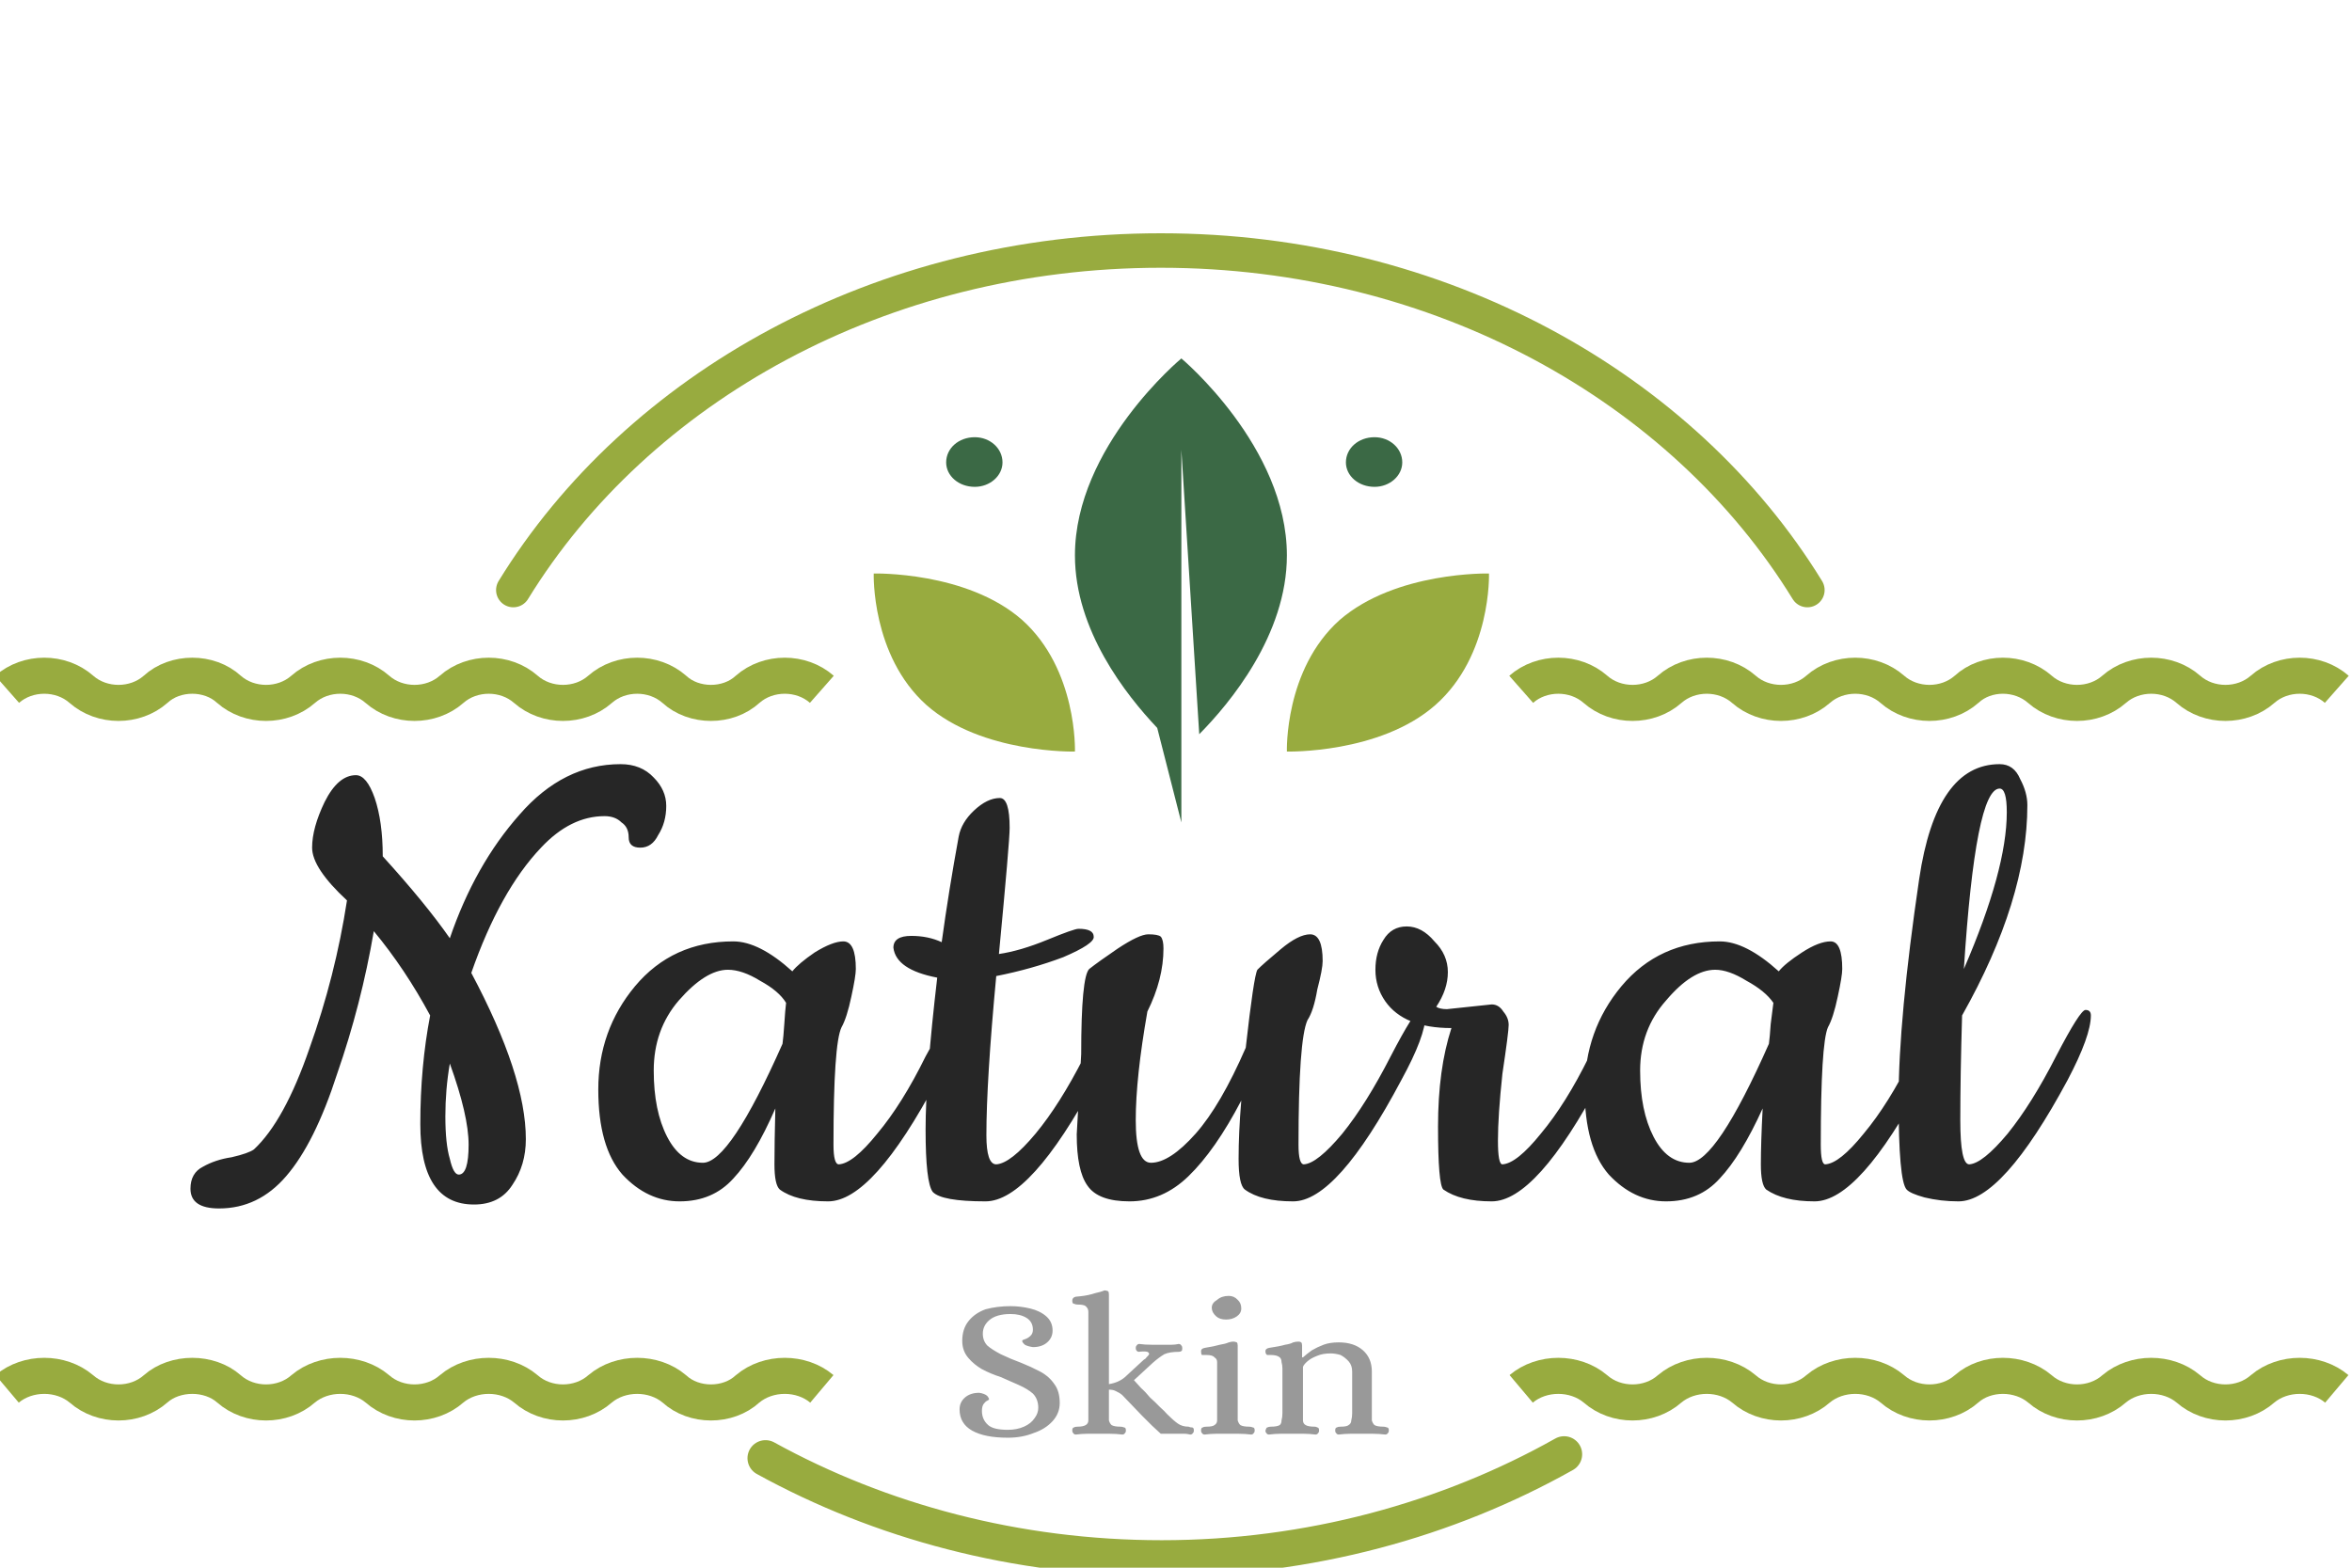 <svg width="150" height="100" viewBox="0 0 150 100" fill="none" xmlns="http://www.w3.org/2000/svg">
<g clip-path="url(#clip0_28_660)">
<path d="M23.84 59.397C23.308 62.513 22.528 65.544 21.502 68.493C20.551 71.441 19.467 73.618 18.251 75.025C17.072 76.399 15.646 77.085 13.973 77.085C12.756 77.085 12.148 76.667 12.148 75.829C12.148 75.159 12.414 74.69 12.946 74.422C13.479 74.121 14.087 73.92 14.771 73.819C15.494 73.652 15.969 73.484 16.197 73.317C17.49 72.111 18.669 69.966 19.733 66.884C20.836 63.802 21.635 60.653 22.129 57.437C20.646 56.064 19.905 54.941 19.905 54.07C19.905 53.233 20.171 52.261 20.703 51.156C21.273 50.017 21.939 49.447 22.699 49.447C23.156 49.447 23.555 49.933 23.897 50.904C24.239 51.91 24.41 53.149 24.41 54.623C26.235 56.633 27.661 58.375 28.688 59.849C29.753 56.734 31.235 54.104 33.136 51.96C35 49.816 37.148 48.744 39.581 48.744C40.456 48.744 41.159 49.029 41.692 49.598C42.224 50.134 42.49 50.737 42.49 51.407C42.49 52.111 42.319 52.73 41.977 53.266C41.711 53.802 41.331 54.07 40.836 54.07C40.342 54.07 40.095 53.853 40.095 53.417C40.095 52.982 39.943 52.663 39.638 52.462C39.372 52.194 39.011 52.06 38.555 52.06C37.11 52.06 35.76 52.73 34.505 54.07C32.756 55.913 31.273 58.576 30.057 62.06C32.376 66.415 33.536 69.95 33.536 72.663C33.536 73.769 33.251 74.74 32.68 75.578C32.148 76.415 31.331 76.834 30.228 76.834C27.946 76.834 26.806 75.126 26.806 71.709C26.806 69.263 27.015 66.951 27.433 64.774C26.369 62.797 25.171 61.005 23.84 59.397V59.397ZM28.688 67.839C28.498 68.945 28.403 70.067 28.403 71.206C28.403 72.379 28.498 73.283 28.688 73.92C28.84 74.59 29.03 74.925 29.258 74.925C29.677 74.925 29.886 74.288 29.886 73.015C29.886 71.775 29.486 70.05 28.688 67.839V67.839ZM52.813 76.633C51.444 76.633 50.418 76.382 49.733 75.879C49.505 75.678 49.391 75.142 49.391 74.271C49.391 73.367 49.41 72.177 49.448 70.704C48.574 72.714 47.68 74.204 46.768 75.176C45.893 76.147 44.752 76.633 43.346 76.633C41.977 76.633 40.76 76.064 39.696 74.925C38.669 73.752 38.156 71.943 38.156 69.498C38.156 66.985 38.935 64.791 40.494 62.915C42.091 61.005 44.182 60.05 46.768 60.05C47.87 60.05 49.125 60.687 50.532 61.96C50.798 61.625 51.273 61.223 51.958 60.754C52.718 60.285 53.327 60.05 53.783 60.05C54.315 60.05 54.581 60.636 54.581 61.809C54.581 62.111 54.486 62.697 54.296 63.568C54.106 64.472 53.897 65.126 53.669 65.528C53.327 66.231 53.156 68.727 53.156 73.015C53.156 73.853 53.27 74.271 53.498 74.271C54.106 74.238 54.924 73.585 55.95 72.311C57.015 71.038 58.041 69.397 59.03 67.387C60.095 65.41 60.722 64.422 60.912 64.422C61.178 64.422 61.311 64.539 61.311 64.774C61.311 65.645 60.798 67.018 59.772 68.894C57.034 74.054 54.715 76.633 52.813 76.633V76.633ZM46.425 61.859C45.475 61.859 44.429 62.513 43.289 63.819C42.224 65.059 41.692 66.549 41.692 68.291C41.692 70 41.977 71.407 42.547 72.513C43.117 73.618 43.878 74.171 44.829 74.171C45.969 74.171 47.661 71.641 49.905 66.583C49.943 66.315 49.981 65.896 50.019 65.327C50.057 64.724 50.095 64.271 50.133 63.97C49.829 63.467 49.277 62.998 48.479 62.563C47.718 62.094 47.034 61.859 46.425 61.859V61.859ZM69.867 68.894C67.091 74.054 64.752 76.633 62.851 76.633C60.988 76.633 59.867 76.432 59.486 76.03C59.182 75.628 59.03 74.305 59.03 72.06C59.03 69.816 59.277 66.583 59.772 62.362C58.023 62.027 57.091 61.39 56.977 60.452C56.977 59.95 57.357 59.699 58.117 59.699C58.84 59.699 59.486 59.833 60.057 60.1C60.361 57.889 60.722 55.645 61.14 53.367C61.254 52.764 61.578 52.211 62.11 51.709C62.68 51.172 63.232 50.904 63.764 50.904C64.182 50.904 64.391 51.541 64.391 52.814C64.391 53.384 64.163 56.064 63.707 60.854C64.619 60.72 65.646 60.419 66.787 59.95C67.927 59.481 68.593 59.246 68.783 59.246C69.429 59.246 69.752 59.414 69.752 59.749C69.79 60.05 69.144 60.486 67.813 61.055C66.483 61.558 65.057 61.96 63.536 62.261C63.117 66.717 62.908 70.1 62.908 72.412C62.908 73.652 63.117 74.271 63.536 74.271C64.144 74.238 64.981 73.585 66.045 72.311C67.072 71.072 68.099 69.447 69.125 67.437C70.152 65.427 70.779 64.422 71.007 64.422C71.235 64.422 71.35 64.539 71.35 64.774C71.35 65.645 70.855 67.018 69.867 68.894V68.894ZM68.669 72.362L68.954 67.236C68.954 63.953 69.125 62.144 69.467 61.809C69.848 61.508 70.456 61.072 71.292 60.502C72.205 59.9 72.851 59.598 73.232 59.598C73.65 59.598 73.916 59.648 74.03 59.749C74.144 59.883 74.201 60.134 74.201 60.502C74.201 61.809 73.859 63.149 73.175 64.523C72.68 67.337 72.433 69.648 72.433 71.457C72.433 73.266 72.756 74.171 73.403 74.171C74.201 74.171 75.152 73.551 76.254 72.311C77.319 71.106 78.384 69.28 79.448 66.834C79.79 63.786 80.038 62.127 80.19 61.859C80.418 61.625 80.912 61.189 81.673 60.553C82.433 59.916 83.061 59.598 83.555 59.598C84.087 59.598 84.353 60.167 84.353 61.306C84.353 61.642 84.239 62.245 84.011 63.116C83.859 64.02 83.65 64.673 83.384 65.075C83.004 65.913 82.813 68.559 82.813 73.015C82.813 73.853 82.927 74.271 83.156 74.271C83.726 74.238 84.543 73.585 85.608 72.311C86.635 71.038 87.661 69.397 88.688 67.387C89.715 65.41 90.342 64.422 90.57 64.422C90.798 64.422 90.912 64.539 90.912 64.774C90.912 65.645 90.399 67.018 89.372 68.894C86.635 74.054 84.334 76.633 82.471 76.633C81.102 76.633 80.076 76.382 79.391 75.879C79.125 75.678 78.992 75.025 78.992 73.92C78.992 72.814 79.049 71.575 79.163 70.201C78.061 72.311 76.939 73.92 75.798 75.025C74.695 76.097 73.441 76.633 72.034 76.633C70.703 76.633 69.809 76.298 69.353 75.628C68.897 74.992 68.669 73.903 68.669 72.362V72.362ZM92.281 64.372L95.133 64.07C95.437 64.07 95.684 64.221 95.874 64.523C96.102 64.791 96.216 65.075 96.216 65.377C96.216 65.678 96.083 66.717 95.817 68.493C95.627 70.268 95.532 71.692 95.532 72.764C95.532 73.769 95.627 74.271 95.817 74.271C96.425 74.238 97.243 73.585 98.27 72.311C99.334 71.038 100.361 69.397 101.349 67.387C102.414 65.41 103.041 64.422 103.232 64.422C103.498 64.422 103.631 64.539 103.631 64.774C103.631 65.645 103.118 67.018 102.091 68.894C99.353 74.054 97.034 76.633 95.133 76.633C93.802 76.633 92.775 76.382 92.053 75.879C91.825 75.678 91.711 74.338 91.711 71.859C91.711 69.414 91.996 67.32 92.566 65.578C90.551 65.578 89.144 65.008 88.346 63.869C87.927 63.266 87.718 62.596 87.718 61.859C87.718 61.122 87.889 60.486 88.232 59.95C88.574 59.38 89.068 59.096 89.715 59.096C90.361 59.096 90.95 59.414 91.483 60.05C92.053 60.62 92.338 61.273 92.338 62.01C92.338 62.747 92.091 63.484 91.597 64.221C91.749 64.322 91.977 64.372 92.281 64.372V64.372ZM115.722 76.633C114.391 76.633 113.365 76.382 112.642 75.879C112.414 75.678 112.3 75.142 112.3 74.271C112.3 73.367 112.338 72.177 112.414 70.704C111.502 72.714 110.589 74.204 109.676 75.176C108.802 76.147 107.661 76.633 106.254 76.633C104.886 76.633 103.669 76.064 102.604 74.925C101.578 73.752 101.064 71.943 101.064 69.498C101.064 66.985 101.844 64.791 103.403 62.915C105 61.005 107.091 60.05 109.676 60.05C110.779 60.05 112.034 60.687 113.441 61.96C113.707 61.625 114.201 61.223 114.924 60.754C115.646 60.285 116.254 60.05 116.749 60.05C117.243 60.05 117.49 60.636 117.49 61.809C117.49 62.111 117.395 62.697 117.205 63.568C117.015 64.472 116.806 65.126 116.578 65.528C116.273 66.231 116.121 68.727 116.121 73.015C116.121 73.853 116.216 74.271 116.407 74.271C117.015 74.238 117.832 73.585 118.859 72.311C119.924 71.038 120.95 69.397 121.939 67.387C123.003 65.41 123.631 64.422 123.821 64.422C124.087 64.422 124.22 64.539 124.22 64.774C124.22 65.645 123.707 67.018 122.68 68.894C119.943 74.054 117.623 76.633 115.722 76.633V76.633ZM109.391 61.859C108.403 61.859 107.357 62.513 106.254 63.819C105.152 65.059 104.6 66.549 104.6 68.291C104.6 70 104.886 71.407 105.456 72.513C106.026 73.618 106.787 74.171 107.737 74.171C108.878 74.171 110.57 71.641 112.813 66.583C112.851 66.315 112.889 65.896 112.927 65.327C113.003 64.724 113.06 64.271 113.099 63.97C112.756 63.467 112.186 62.998 111.387 62.563C110.627 62.094 109.962 61.859 109.391 61.859V61.859ZM124.905 76.633C124.144 76.633 123.422 76.549 122.737 76.382C122.129 76.214 121.749 76.047 121.597 75.879C121.254 75.511 121.083 73.601 121.083 70.151C121.083 66.7 121.521 62.01 122.395 56.08C123.118 51.189 124.829 48.744 127.528 48.744C128.137 48.744 128.574 49.062 128.84 49.699C129.144 50.268 129.296 50.821 129.296 51.357C129.296 55.377 127.908 59.849 125.133 64.774C125.057 67.32 125.019 69.548 125.019 71.457C125.019 73.333 125.209 74.271 125.589 74.271C126.159 74.238 126.977 73.585 128.041 72.311C129.068 71.038 130.095 69.397 131.121 67.387C132.148 65.41 132.775 64.422 133.003 64.422C133.232 64.422 133.346 64.539 133.346 64.774C133.346 65.645 132.851 67.018 131.863 68.894C129.087 74.054 126.768 76.633 124.905 76.633V76.633ZM127.984 51.809C127.984 50.804 127.832 50.301 127.528 50.301C126.502 50.301 125.741 54.137 125.247 61.809C127.072 57.588 127.984 54.255 127.984 51.809Z" fill="#262626"/>
<path d="M64.277 91.709C63.288 91.709 62.528 91.558 61.996 91.256C61.463 90.955 61.197 90.502 61.197 89.9C61.197 89.598 61.311 89.347 61.539 89.146C61.768 88.945 62.072 88.844 62.452 88.844C62.68 88.878 62.851 88.945 62.965 89.045C63.041 89.146 63.079 89.213 63.079 89.246C63.079 89.28 63.041 89.313 62.965 89.347C62.889 89.38 62.813 89.447 62.737 89.548C62.661 89.648 62.623 89.799 62.623 90C62.623 90.368 62.756 90.67 63.022 90.904C63.251 91.106 63.669 91.206 64.277 91.206C64.657 91.206 64.999 91.139 65.304 91.005C65.608 90.871 65.836 90.687 65.988 90.452C66.14 90.251 66.216 90.034 66.216 89.799C66.216 89.43 66.102 89.129 65.874 88.894C65.646 88.694 65.342 88.509 64.962 88.342C64.581 88.174 64.201 88.007 63.821 87.839C63.403 87.705 63.003 87.538 62.623 87.337C62.281 87.136 61.996 86.901 61.768 86.633C61.501 86.332 61.368 85.963 61.368 85.528C61.368 85.025 61.501 84.606 61.768 84.271C62.034 83.936 62.395 83.685 62.851 83.518C63.346 83.384 63.878 83.317 64.448 83.317C64.867 83.317 65.285 83.367 65.703 83.467C66.121 83.568 66.463 83.735 66.73 83.97C66.996 84.204 67.129 84.506 67.129 84.874C67.129 85.176 67.015 85.427 66.787 85.628C66.558 85.829 66.254 85.93 65.874 85.93C65.646 85.896 65.475 85.846 65.361 85.779C65.247 85.678 65.19 85.595 65.19 85.528C65.19 85.494 65.247 85.461 65.361 85.427C65.475 85.394 65.589 85.327 65.703 85.226C65.817 85.126 65.874 84.992 65.874 84.824C65.874 84.489 65.741 84.238 65.475 84.07C65.209 83.903 64.867 83.819 64.448 83.819C63.84 83.819 63.384 83.953 63.079 84.221C62.813 84.456 62.68 84.74 62.68 85.075C62.68 85.377 62.775 85.628 62.965 85.829C63.155 85.997 63.441 86.181 63.821 86.382C64.239 86.583 64.676 86.767 65.133 86.935C65.551 87.102 65.95 87.286 66.33 87.487C66.711 87.688 67.015 87.956 67.243 88.291C67.471 88.593 67.585 88.995 67.585 89.498C67.585 89.933 67.433 90.318 67.129 90.653C66.825 90.988 66.425 91.24 65.931 91.407C65.437 91.608 64.885 91.709 64.277 91.709V91.709ZM68.612 91.507C68.536 91.507 68.479 91.474 68.441 91.407C68.403 91.374 68.384 91.323 68.384 91.256C68.384 91.122 68.422 91.055 68.498 91.055C68.536 91.022 68.612 91.005 68.726 91.005C68.954 91.005 69.125 90.972 69.239 90.904C69.353 90.838 69.41 90.737 69.41 90.603C69.41 90.469 69.41 90.318 69.41 90.151V84.07C69.41 83.903 69.41 83.769 69.41 83.668C69.41 83.534 69.353 83.417 69.239 83.317C69.163 83.25 68.992 83.216 68.726 83.216C68.65 83.216 68.574 83.199 68.498 83.166C68.422 83.166 68.384 83.099 68.384 82.965C68.384 82.831 68.46 82.747 68.612 82.714C69.03 82.68 69.353 82.63 69.581 82.563C69.809 82.496 69.999 82.446 70.152 82.412C70.266 82.379 70.361 82.345 70.437 82.312C70.513 82.312 70.589 82.328 70.665 82.362C70.703 82.395 70.722 82.462 70.722 82.563V88.291C71.14 88.224 71.482 88.074 71.749 87.839L72.946 86.734C73.022 86.7 73.079 86.65 73.117 86.583C73.194 86.516 73.251 86.449 73.288 86.382C73.288 86.315 73.251 86.265 73.174 86.231C73.06 86.198 72.87 86.198 72.604 86.231C72.49 86.198 72.433 86.114 72.433 85.98C72.433 85.913 72.452 85.863 72.49 85.829C72.528 85.762 72.585 85.729 72.661 85.729C72.889 85.762 73.155 85.779 73.46 85.779C73.764 85.779 74.03 85.779 74.258 85.779C74.41 85.779 74.562 85.779 74.714 85.779C74.867 85.779 75.019 85.762 75.171 85.729C75.247 85.729 75.304 85.762 75.342 85.829C75.38 85.863 75.399 85.913 75.399 85.98C75.399 86.114 75.38 86.181 75.342 86.181C75.304 86.214 75.247 86.231 75.171 86.231C74.79 86.231 74.486 86.281 74.258 86.382C74.03 86.516 73.783 86.7 73.517 86.935L72.319 88.04C72.433 88.174 72.585 88.342 72.775 88.543C72.965 88.71 73.155 88.911 73.346 89.146C73.574 89.347 73.783 89.548 73.973 89.749C74.163 89.916 74.315 90.067 74.429 90.201C74.695 90.469 74.924 90.67 75.114 90.804C75.304 90.938 75.532 91.005 75.798 91.005C75.874 91.038 75.95 91.055 76.026 91.055C76.102 91.055 76.14 91.122 76.14 91.256C76.14 91.323 76.121 91.374 76.083 91.407C76.045 91.474 75.988 91.507 75.912 91.507C75.76 91.474 75.646 91.457 75.57 91.457C75.494 91.457 75.399 91.457 75.285 91.457C75.171 91.457 75.019 91.457 74.828 91.457C74.638 91.457 74.372 91.457 74.03 91.457C73.688 91.156 73.288 90.77 72.832 90.302C72.414 89.866 71.996 89.43 71.578 88.995C71.463 88.894 71.33 88.811 71.178 88.744C71.064 88.677 70.912 88.643 70.722 88.643V90.151C70.722 90.318 70.722 90.469 70.722 90.603C70.76 90.737 70.817 90.838 70.893 90.904C71.007 90.972 71.197 91.005 71.463 91.005C71.54 91.005 71.615 91.022 71.692 91.055C71.768 91.055 71.806 91.122 71.806 91.256C71.806 91.323 71.787 91.374 71.749 91.407C71.711 91.474 71.653 91.507 71.578 91.507C71.311 91.474 71.045 91.457 70.779 91.457C70.551 91.457 70.323 91.457 70.095 91.457C69.828 91.457 69.581 91.457 69.353 91.457C69.125 91.457 68.878 91.474 68.612 91.507V91.507ZM76.825 91.507C76.749 91.507 76.692 91.474 76.653 91.407C76.615 91.374 76.597 91.323 76.597 91.256C76.597 91.122 76.635 91.055 76.711 91.055C76.749 91.022 76.825 91.005 76.939 91.005C77.205 91.005 77.376 90.972 77.452 90.904C77.566 90.838 77.623 90.737 77.623 90.603C77.623 90.469 77.623 90.318 77.623 90.151V87.286C77.623 87.152 77.623 87.018 77.623 86.884C77.623 86.75 77.566 86.65 77.452 86.583C77.376 86.482 77.205 86.432 76.939 86.432C76.825 86.432 76.73 86.432 76.653 86.432C76.615 86.399 76.597 86.315 76.597 86.181C76.597 86.08 76.672 86.013 76.825 85.98C77.243 85.913 77.566 85.846 77.794 85.779C78.022 85.745 78.213 85.695 78.365 85.628C78.479 85.595 78.574 85.578 78.65 85.578C78.726 85.578 78.802 85.595 78.878 85.628C78.916 85.662 78.935 85.729 78.935 85.829V90.151C78.935 90.318 78.935 90.469 78.935 90.603C78.973 90.737 79.03 90.838 79.106 90.904C79.22 90.972 79.41 91.005 79.676 91.005C79.752 91.005 79.828 91.022 79.904 91.055C79.981 91.055 80.019 91.122 80.019 91.256C80.019 91.323 79.999 91.374 79.962 91.407C79.924 91.474 79.867 91.507 79.79 91.507C79.524 91.474 79.258 91.457 78.992 91.457C78.764 91.457 78.536 91.457 78.308 91.457C78.041 91.457 77.794 91.457 77.566 91.457C77.338 91.457 77.091 91.474 76.825 91.507V91.507ZM78.194 84.171C77.927 84.171 77.718 84.104 77.566 83.97C77.376 83.802 77.281 83.618 77.281 83.417C77.281 83.216 77.395 83.049 77.623 82.915C77.813 82.747 78.06 82.663 78.365 82.663C78.593 82.663 78.783 82.747 78.935 82.915C79.087 83.049 79.163 83.233 79.163 83.467C79.163 83.668 79.068 83.836 78.878 83.97C78.688 84.104 78.46 84.171 78.194 84.171V84.171ZM80.931 91.507C80.855 91.507 80.798 91.474 80.76 91.407C80.722 91.374 80.703 91.323 80.703 91.256C80.741 91.122 80.779 91.055 80.817 91.055C80.893 91.022 80.969 91.005 81.045 91.005C81.311 91.005 81.501 90.972 81.615 90.904C81.692 90.838 81.73 90.737 81.73 90.603C81.768 90.469 81.787 90.318 81.787 90.151V87.286C81.787 87.152 81.768 87.018 81.73 86.884C81.73 86.75 81.692 86.65 81.615 86.583C81.501 86.482 81.311 86.432 81.045 86.432C80.969 86.432 80.893 86.432 80.817 86.432C80.741 86.399 80.703 86.315 80.703 86.181C80.703 86.08 80.779 86.013 80.931 85.98C81.387 85.913 81.73 85.846 81.958 85.779C82.186 85.745 82.357 85.695 82.471 85.628C82.585 85.595 82.699 85.578 82.813 85.578C82.889 85.578 82.946 85.595 82.984 85.628C83.022 85.662 83.041 85.729 83.041 85.829V86.583H83.098C83.288 86.415 83.479 86.265 83.669 86.131C83.897 85.997 84.144 85.879 84.41 85.779C84.676 85.678 84.999 85.628 85.38 85.628C86.026 85.628 86.54 85.796 86.92 86.131C87.3 86.466 87.49 86.918 87.49 87.487V90.151C87.49 90.318 87.49 90.469 87.49 90.603C87.528 90.737 87.585 90.838 87.661 90.904C87.775 90.972 87.965 91.005 88.231 91.005C88.308 91.005 88.384 91.022 88.46 91.055C88.536 91.055 88.574 91.122 88.574 91.256C88.574 91.323 88.555 91.374 88.517 91.407C88.479 91.474 88.422 91.507 88.346 91.507C88.079 91.474 87.813 91.457 87.547 91.457C87.319 91.457 87.091 91.457 86.863 91.457C86.597 91.457 86.349 91.457 86.121 91.457C85.893 91.457 85.646 91.474 85.38 91.507C85.304 91.507 85.247 91.474 85.209 91.407C85.171 91.374 85.152 91.323 85.152 91.256C85.152 91.122 85.19 91.055 85.266 91.055C85.304 91.022 85.38 91.005 85.494 91.005C85.76 91.005 85.931 90.972 86.007 90.904C86.121 90.838 86.178 90.737 86.178 90.603C86.216 90.469 86.235 90.318 86.235 90.151V87.487C86.235 87.219 86.159 87.002 86.007 86.834C85.855 86.667 85.684 86.533 85.494 86.432C85.266 86.365 85.057 86.332 84.867 86.332C84.524 86.332 84.239 86.382 84.011 86.482C83.745 86.583 83.536 86.7 83.384 86.834C83.231 86.968 83.136 87.085 83.098 87.186V90.151C83.098 90.318 83.098 90.469 83.098 90.603C83.098 90.737 83.155 90.838 83.269 90.904C83.384 90.972 83.574 91.005 83.84 91.005C83.916 91.005 83.973 91.022 84.011 91.055C84.087 91.055 84.125 91.122 84.125 91.256C84.125 91.323 84.106 91.374 84.068 91.407C84.03 91.474 83.973 91.507 83.897 91.507C83.631 91.474 83.384 91.457 83.155 91.457C82.927 91.457 82.68 91.457 82.414 91.457C82.148 91.457 81.901 91.457 81.672 91.457C81.444 91.457 81.197 91.474 80.931 91.507V91.507Z" fill="#999999"/>
<path d="M91.539 44.975C88.003 48.09 82.072 47.94 82.072 47.94C82.072 47.94 81.9 42.714 85.437 39.548C89.03 36.432 94.961 36.583 94.961 36.583C94.961 36.583 95.132 41.809 91.539 44.975Z" fill="#98AB3F"/>
<path d="M55.722 36.583C55.722 36.583 61.654 36.432 65.19 39.548C68.726 42.714 68.555 47.94 68.555 47.94C68.555 47.94 62.623 48.09 59.087 44.975C55.551 41.809 55.722 36.583 55.722 36.583V36.583Z" fill="#98AB3F"/>
<path d="M82.072 35.427C82.072 40.502 78.422 44.874 76.482 46.834L75.342 28.694V42.261V47.94V52.462L73.802 46.432C71.806 44.322 68.555 40.201 68.555 35.427C68.555 28.492 75.342 22.864 75.342 22.864C75.342 22.864 82.072 28.492 82.072 35.427Z" fill="#3B6945"/>
<path d="M52.414 43.97C51.102 42.814 48.992 42.814 47.68 43.97C46.426 45.126 44.258 45.126 43.004 43.97C41.692 42.814 39.581 42.814 38.27 43.97C36.958 45.126 34.848 45.126 33.536 43.97C32.224 42.814 30.114 42.814 28.802 43.97C27.49 45.126 25.38 45.126 24.068 43.97C22.756 42.814 20.646 42.814 19.334 43.97C18.023 45.126 15.912 45.126 14.601 43.97C13.346 42.814 11.178 42.814 9.924 43.97C8.612 45.126 6.502 45.126 5.19 43.97C3.878 42.814 1.768 42.814 0.456 43.97" stroke="#98AB3F" stroke-width="2.3"/>
<path d="M149.03 43.97C147.719 42.814 145.608 42.814 144.297 43.97C142.985 45.126 140.874 45.126 139.563 43.97C138.251 42.814 136.141 42.814 134.829 43.97C133.517 45.126 131.407 45.126 130.095 43.97C128.783 42.814 126.673 42.814 125.418 43.97C124.106 45.126 121.996 45.126 120.684 43.97C119.373 42.814 117.262 42.814 115.95 43.97C114.639 45.126 112.528 45.126 111.217 43.97C109.905 42.814 107.795 42.814 106.483 43.97C105.171 45.126 103.061 45.126 101.749 43.97C100.437 42.814 98.327 42.814 97.015 43.97" stroke="#98AB3F" stroke-width="2.3"/>
<path d="M0.456 88.593C1.768 87.487 3.878 87.487 5.19 88.593C6.502 89.749 8.612 89.749 9.924 88.593C11.178 87.487 13.346 87.487 14.601 88.593C15.912 89.749 18.023 89.749 19.334 88.593C20.646 87.487 22.756 87.487 24.068 88.593C25.38 89.749 27.49 89.749 28.802 88.593C30.114 87.487 32.224 87.487 33.536 88.593C34.848 89.749 36.958 89.749 38.27 88.593C39.581 87.487 41.692 87.487 43.004 88.593C44.258 89.749 46.426 89.749 47.68 88.593C48.992 87.487 51.102 87.487 52.414 88.593" stroke="#98AB3F" stroke-width="2.3"/>
<path d="M97.015 88.593C98.327 87.487 100.437 87.487 101.749 88.593C103.061 89.749 105.171 89.749 106.483 88.593C107.795 87.487 109.905 87.487 111.217 88.593C112.528 89.749 114.639 89.749 115.95 88.593C117.262 87.487 119.373 87.487 120.684 88.593C121.996 89.749 124.106 89.749 125.418 88.593C126.673 87.487 128.783 87.487 130.095 88.593C131.407 89.749 133.517 89.749 134.829 88.593C136.141 87.487 138.251 87.487 139.563 88.593C140.874 89.749 142.985 89.749 144.297 88.593C145.608 87.487 147.719 87.487 149.03 88.593" stroke="#98AB3F" stroke-width="2.3"/>
<path d="M63.935 29.497C63.935 30.352 63.136 31.055 62.167 31.055C61.14 31.055 60.342 30.352 60.342 29.497C60.342 28.593 61.14 27.889 62.167 27.889C63.136 27.889 63.935 28.593 63.935 29.497Z" fill="#3B6945"/>
<path d="M89.43 29.497C89.43 30.352 88.631 31.055 87.662 31.055C86.635 31.055 85.836 30.352 85.836 29.497C85.836 28.593 86.635 27.889 87.662 27.889C88.631 27.889 89.43 28.593 89.43 29.497Z" fill="#3B6945"/>
<path d="M32.737 37.638C40.665 24.724 56.178 15.98 74.03 15.98C91.825 15.98 107.338 24.724 115.266 37.638" stroke="#98AB3F" stroke-width="2.2" stroke-linecap="round"/>
<path d="M99.753 92.764C92.338 96.935 83.498 99.397 74.087 99.397C64.791 99.397 56.122 97.035 48.821 93.015" stroke="#98AB3F" stroke-width="2.3" stroke-linecap="round"/>
</g>
<defs>
<clipPath id="clip0_28_660">
<rect width="150" height="100" fill="white"/>
</clipPath>
</defs>
</svg>
